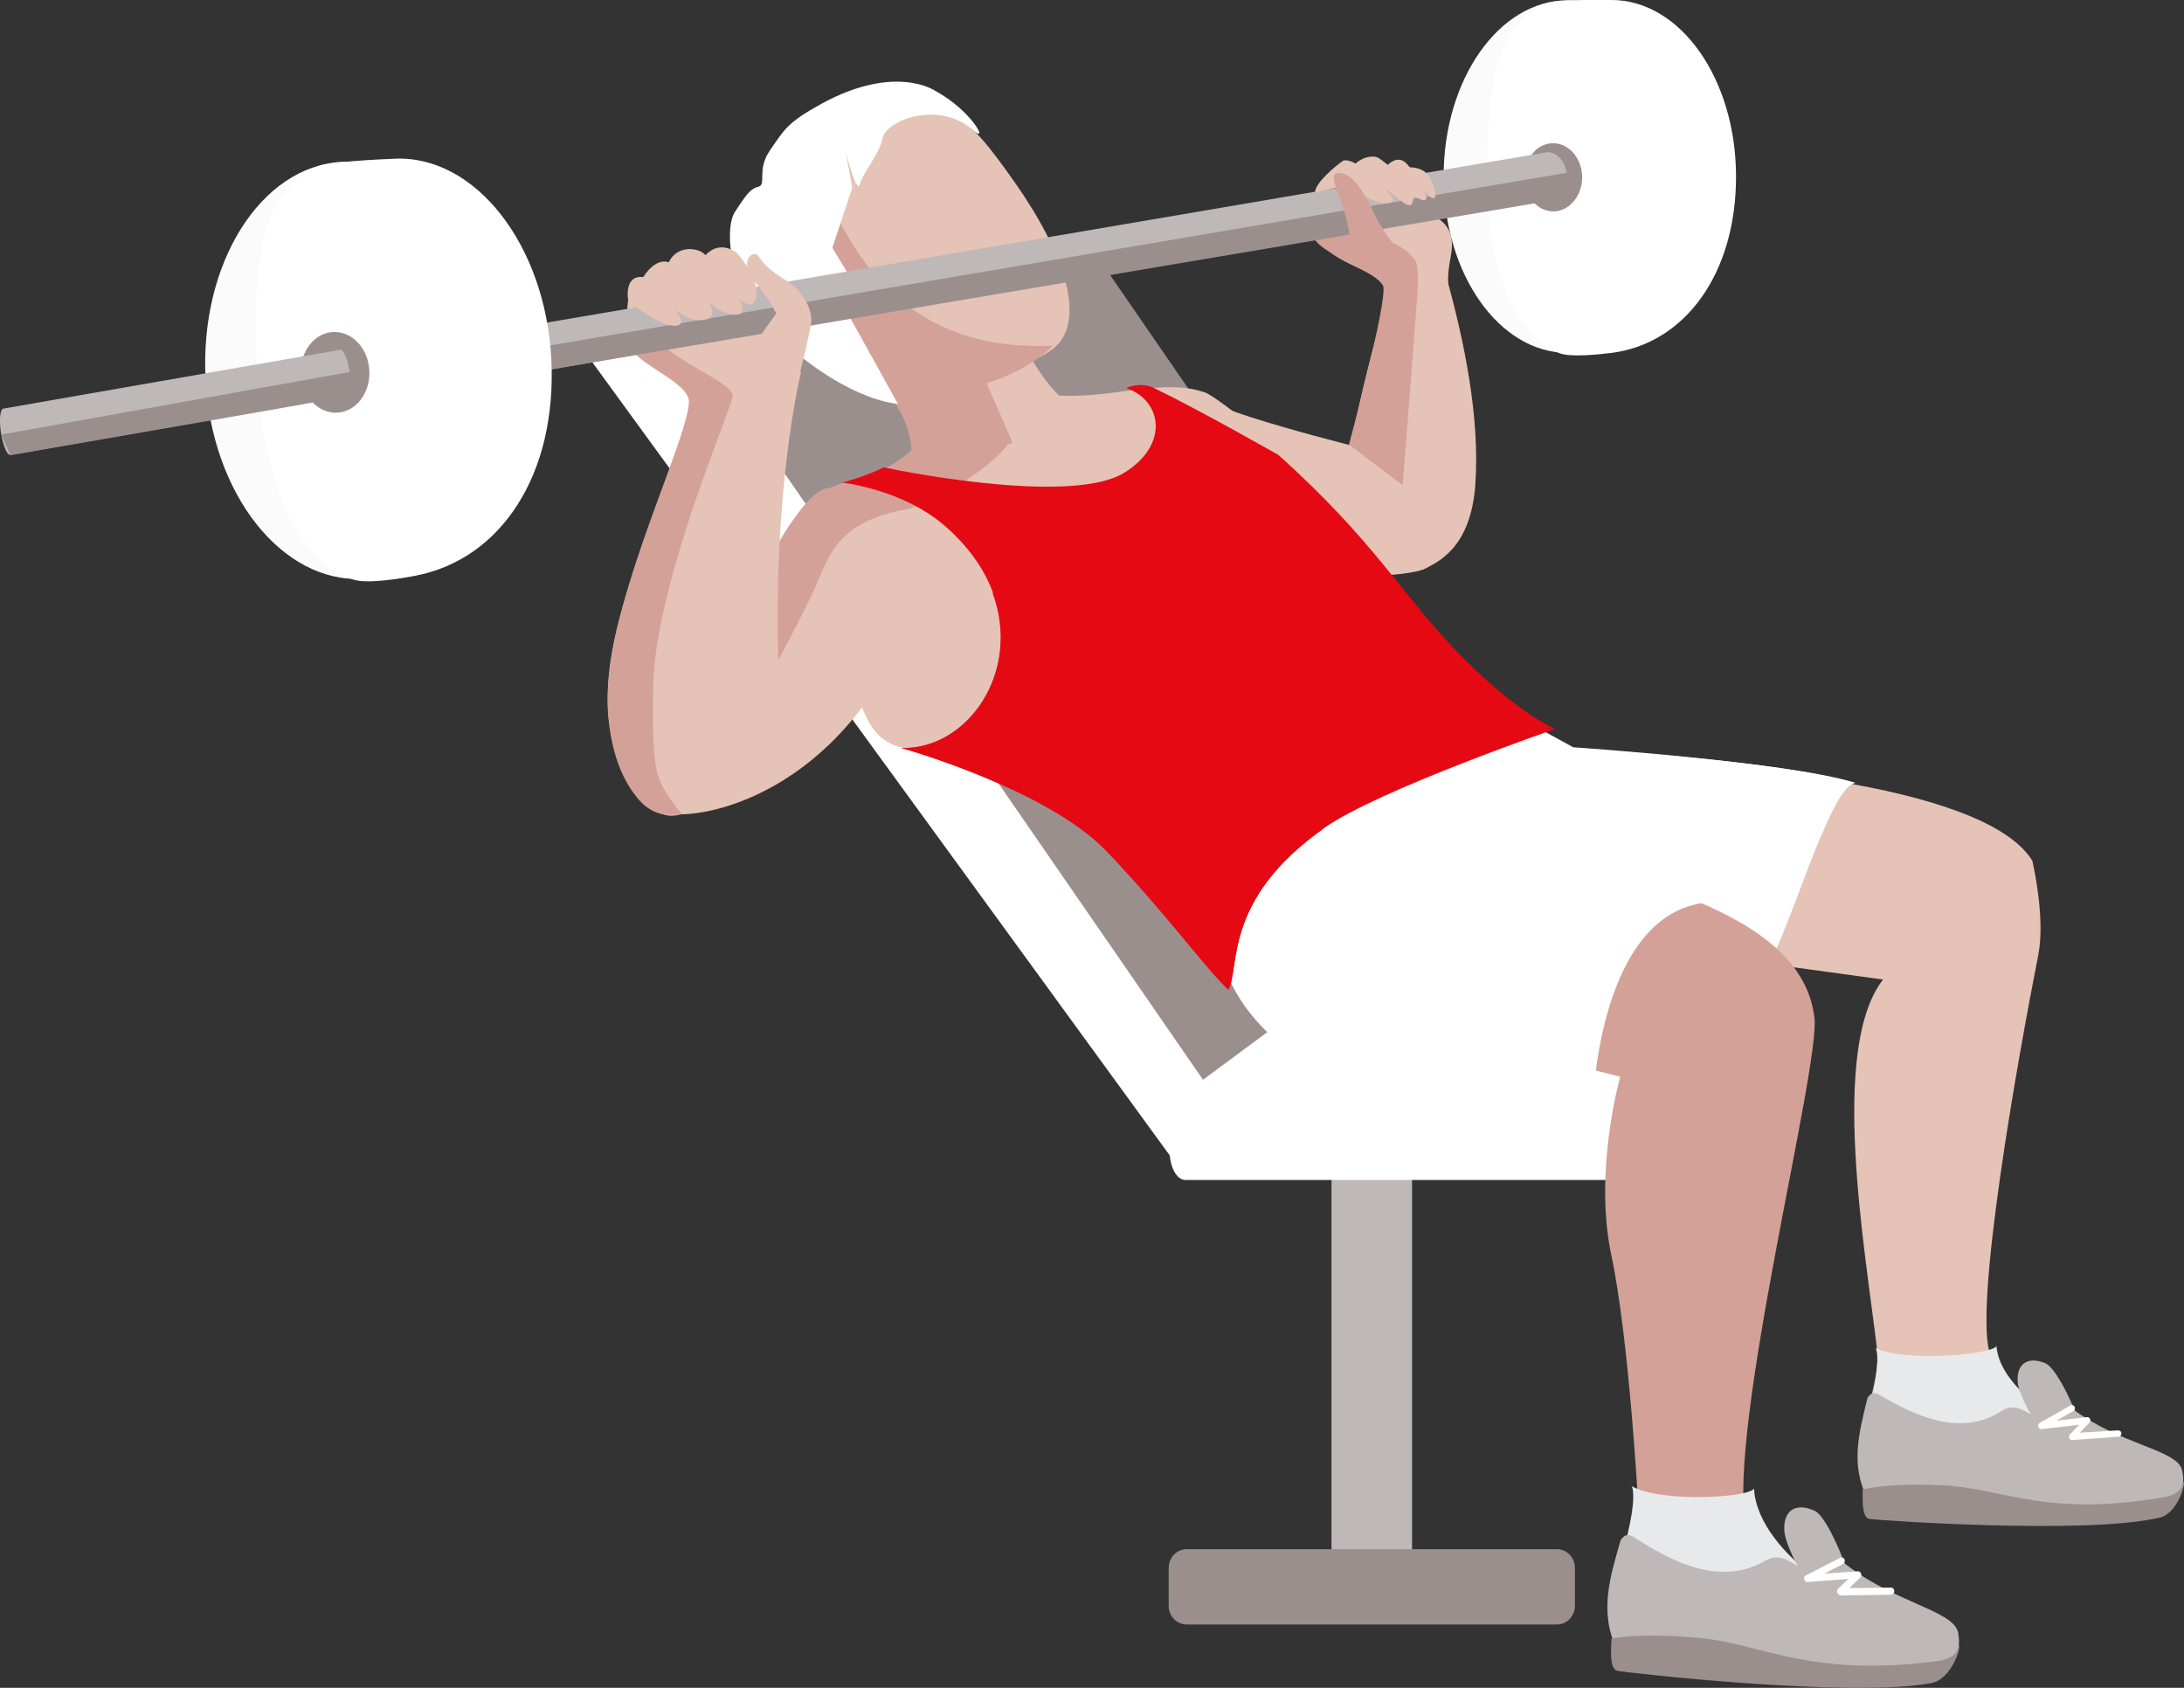 <svg width="44" height="34" viewBox="0 0 44 34" fill="none" xmlns="http://www.w3.org/2000/svg">
<rect x="0" y="0" width="44" height="34" fill="#333333" stroke="none"/>
<g clip-path="url(#clip0_141_1164)">
<path d="M28.448 22.632H26.825V32.278H28.448V22.632Z" fill="#BFB8B8"/>
<path d="M31.729 32.345C31.729 32.555 31.568 32.724 31.367 32.724H23.907C23.706 32.724 23.545 32.555 23.545 32.345V31.586C23.545 31.376 23.706 31.207 23.907 31.207H31.367C31.568 31.207 31.729 31.376 31.729 31.586V32.345Z" fill="#9B8F8E"/>
<path d="M35.532 23.186C35.532 23.509 35.391 23.77 35.215 23.77H23.882C23.706 23.77 23.564 23.509 23.564 23.186V20.567C23.564 20.244 23.706 19.983 23.882 19.983H35.215C35.391 19.983 35.532 20.244 35.532 20.567V23.186Z" fill="white"/>
<path d="M24.195 21.782C23.955 21.895 23.383 22.694 23.769 23.36L11.606 6.77C11.498 6.622 11.669 6.473 11.987 6.432L21.731 5.269C21.961 5.243 22.21 5.32 22.298 5.443L31.973 19.496C32.051 19.609 29.289 18.056 29.113 18.138L24.195 21.782Z" fill="#9B8F8E"/>
<path d="M13.88 6.745L24.42 22.017L23.789 23.581L11.714 6.996L13.88 6.745Z" fill="white"/>
<path d="M24.341 8.067C24.972 8.446 28.13 9.2 28.13 9.2C28.13 9.2 28.854 11.378 28.673 11.47C28.492 11.562 26.419 11.941 25.246 10.619C24.073 9.297 24.341 8.067 24.341 8.067Z" fill="#E5C3B7"/>
<path d="M34.975 3.557C34.975 5.52 33.943 6.919 32.467 7.109C32.218 7.139 31.626 7.206 31.401 7.109C30.37 6.668 29.964 5.161 29.964 3.557C29.964 1.958 30.076 0.523 31.108 0.082C31.338 -0.021 32.213 -3.54775e-05 32.467 -3.54775e-05C33.855 -3.54775e-05 34.975 1.594 34.975 3.557Z" fill="white"/>
<path opacity="0.98" d="M34.09 3.557C34.09 5.52 32.971 7.109 31.587 7.109C30.203 7.109 29.084 5.52 29.084 3.557C29.084 1.594 30.203 0.005 31.587 0.005C32.971 1.41645e-05 34.09 1.594 34.09 3.557Z" fill="white"/>
<path d="M32.765 3.572C32.765 4.582 32.188 5.402 31.475 5.402C30.761 5.402 30.184 4.582 30.184 3.572C30.184 2.563 30.761 1.743 31.475 1.743C32.188 1.743 32.765 2.563 32.765 3.572Z" fill="white"/>
<path d="M31.875 3.572C31.875 3.951 31.611 4.259 31.294 4.259C30.971 4.259 30.712 3.951 30.712 3.572C30.712 3.193 30.966 2.885 31.289 2.885C31.611 2.885 31.875 3.193 31.875 3.572Z" fill="#9B8F8E"/>
<path d="M29.201 5.879C29.079 5.31 29.426 4.951 29.128 4.541C28.967 4.315 28.258 4.039 28.077 4.039C27.896 4.039 27.207 3.849 26.845 4.039C26.483 4.228 26.214 4.608 26.757 5.048C27.3 5.489 28.018 5.458 27.96 6.181C27.911 6.683 29.201 5.879 29.201 5.879Z" fill="#E5C3B7"/>
<path d="M16.646 6.806C17.072 7.226 18.48 7.97 18.363 9.358C18.279 10.291 18.969 10.337 18.969 10.337L20.919 9.389C20.919 9.389 20.264 7.718 20.738 6.678C21.032 6.037 16.646 6.806 16.646 6.806Z" fill="#D3A197"/>
<path d="M26.263 9.415C26.263 9.415 24.552 8.005 24.283 7.908C23.447 7.611 22.45 8.021 21.364 7.97C21.398 8.087 20.484 7.088 20.597 6.504C20.636 6.309 20.67 6.201 20.245 6.104L19.198 6.176L20.401 8.918C19.497 9.266 18.416 9.03 18.416 9.03C17.8 9.666 17.14 9.574 16.661 9.891C16.451 9.907 16.236 10.091 15.903 10.578C15.302 11.46 14.598 13.182 14.598 13.182L13.518 16.395C14.251 16.472 16.011 16.047 17.365 14.253C17.575 14.74 17.834 15.237 18.988 15.073C20.103 14.914 26.947 13.084 26.947 13.084L26.263 9.415Z" fill="#E5C3B7"/>
<path d="M18.465 8.969C17.844 9.604 17.248 9.604 16.71 9.83C16.5 9.845 16.285 10.03 15.952 10.517C15.351 11.398 14.647 13.115 14.647 13.115L14.285 15.632C14.97 14.725 16.221 12.3 16.427 11.824C16.695 11.209 16.876 10.501 18.255 10.261C18.71 10.184 19.976 9.456 20.352 8.887C19.57 9.051 18.465 8.969 18.465 8.969Z" fill="#D3A197"/>
<path d="M15.625 9.046C15.625 9.046 16.182 7.693 16.182 7.027C16.182 6.365 15.424 5.689 15.062 5.402C14.701 5.12 12.74 5.448 12.647 6.109C12.559 6.77 13.161 7.498 13.698 7.688C14.104 7.831 14.016 8.585 13.992 8.861C13.982 8.948 13.953 9.046 13.909 9.138L15.625 9.046Z" fill="#E5C3B7"/>
<path d="M12.618 15.637C11.445 13.459 13.342 10.624 13.973 7.882C14.877 7.882 16.138 7.503 16.138 7.503C16.138 7.503 15.552 9.82 15.688 13.556C15.747 15.165 14.031 16.605 13.4 16.416C12.76 16.226 12.618 15.637 12.618 15.637Z" fill="#E5C3B7"/>
<path d="M13.249 6.837C13.698 7.36 14.803 7.713 14.759 7.995C14.715 8.277 13.205 11.757 13.161 13.787C13.141 14.786 13.161 15.063 13.219 15.473C13.283 15.898 13.733 16.39 13.733 16.39C13.733 16.39 13.263 16.544 12.892 16.134C12.638 15.847 12.344 15.365 12.256 14.453C12.066 12.398 13.806 9.046 13.879 8.118C13.914 7.693 12.814 7.36 12.662 6.934C12.525 6.555 13.249 6.837 13.249 6.837Z" fill="#D3A197"/>
<path d="M32.374 15.35C34.3 15.35 39.952 15.729 40.944 17.338C40.944 17.338 41.213 18.471 41.066 19.229C40.656 21.3 39.742 26.42 40.103 27.302C40.465 28.183 42.391 29.444 42.748 29.823C43.11 30.202 38.901 29.823 37.938 29.695C36.974 29.567 37.928 28.081 37.815 27.173C37.576 25.154 36.852 21.121 37.938 19.732L32.403 18.973L32.374 15.35Z" fill="#E5C3B7"/>
<path d="M37.786 27.153C38.343 27.445 40.167 27.286 40.221 27.112C40.274 27.753 40.959 28.275 41.453 28.624C41.946 28.972 37.561 29.106 37.561 29.106C37.561 29.106 37.722 28.142 37.747 28.014C37.889 27.286 37.786 27.153 37.786 27.153Z" fill="#E8E9EA"/>
<path d="M41.829 28.491C41.668 28.07 41.384 27.532 41.203 27.46C40.842 27.312 40.617 27.481 40.651 27.855C40.69 28.229 41.301 29.111 41.301 29.111L41.829 28.491Z" fill="#BFB8B8"/>
<path d="M37.84 28.086C37.688 28.004 37.62 28.173 37.62 28.173C37.458 28.844 37.268 29.516 37.629 30.197C38.27 30.617 43.56 30.284 43.56 30.284C43.56 30.284 44.102 30.218 43.961 29.613C43.863 29.198 42.704 29.106 41.746 28.373C41.105 29.044 40.822 28.096 40.323 28.424C39.389 29.039 38.294 28.337 37.84 28.086Z" fill="#BFB8B8"/>
<path d="M39.16 29.921C38.045 29.864 37.527 30.003 37.527 30.003C37.527 30.166 37.502 30.571 37.659 30.597C37.815 30.623 42.039 30.92 43.511 30.571C43.873 30.484 44.039 29.88 43.99 29.838C43.965 30.028 43.819 30.12 43.584 30.161C41.228 30.571 40.333 29.977 39.16 29.921Z" fill="#9B8F8E"/>
<path d="M41.687 28.967C41.678 28.942 41.682 28.916 41.702 28.895L41.888 28.701L41.13 28.788C41.101 28.793 41.071 28.772 41.062 28.742C41.052 28.711 41.066 28.68 41.091 28.665L41.712 28.311C41.741 28.296 41.78 28.306 41.795 28.337C41.81 28.367 41.8 28.409 41.77 28.424L41.428 28.619L42.044 28.547C42.069 28.542 42.093 28.557 42.108 28.583C42.118 28.608 42.113 28.634 42.098 28.654L41.903 28.86L42.675 28.813C42.709 28.813 42.739 28.839 42.739 28.875C42.739 28.911 42.714 28.942 42.68 28.942L41.751 29.008H41.746C41.722 29.008 41.697 28.993 41.687 28.967Z" fill="white"/>
<path d="M29.216 13.694L31.694 15.053C31.694 15.053 36.119 15.35 37.356 15.785C36.837 15.832 35.933 19.224 35.483 19.65C33.655 19.47 33.797 19.45 30.863 19.25L26.918 16.529L29.216 13.694Z" fill="white"/>
<path d="M37.385 15.77C35.899 15.319 31.709 15.078 31.709 15.078L31.695 15.068L31.494 15.355C31.494 15.355 35.503 16.016 36.691 16.836C36.94 16.236 37.185 15.785 37.385 15.77Z" fill="white"/>
<path d="M30.658 17.082C33.665 17.84 36.315 18.599 36.554 20.49C36.681 21.49 34.789 28.767 35.171 30.766C35.772 31.776 37.337 32.657 37.879 32.847C38.422 33.036 34.452 33.605 33.186 33.226C31.925 32.847 32.707 31.335 33.005 30.325C33.005 30.325 32.824 26.984 32.462 25.282C32.101 23.581 32.643 21.689 32.643 21.689L28.131 20.557L30.658 17.082Z" fill="#D3A197"/>
<path d="M32.873 29.936C33.46 30.279 35.273 30.166 35.337 29.982C35.371 30.679 35.987 31.335 36.51 31.735C37.033 32.135 32.55 32.037 32.55 32.037C32.55 32.037 32.765 31.002 32.8 30.863C32.98 30.084 32.873 29.936 32.873 29.936Z" fill="#E8E9EA"/>
<path d="M37.19 31.576C37.034 31.115 36.745 30.52 36.559 30.433C36.173 30.259 35.924 30.428 35.948 30.833C35.973 31.238 36.599 32.222 36.599 32.222L37.19 31.576Z" fill="#BFB8B8"/>
<path d="M32.893 30.951C32.731 30.853 32.648 31.033 32.648 31.033C32.443 31.75 32.208 32.468 32.575 33.226C33.25 33.713 38.984 33.595 38.984 33.595C38.984 33.595 39.576 33.549 39.449 32.888C39.361 32.432 38.114 32.283 37.107 31.448C36.383 32.145 36.124 31.11 35.567 31.438C34.526 32.053 33.372 31.243 32.893 30.951Z" fill="#BFB8B8"/>
<path d="M34.237 32.995C33.034 32.883 32.467 33.006 32.467 33.006C32.462 33.18 32.413 33.621 32.584 33.657C32.751 33.693 37.307 34.21 38.916 33.903C39.312 33.826 39.517 33.18 39.468 33.134C39.434 33.339 39.268 33.431 39.018 33.462C36.447 33.795 35.508 33.113 34.237 32.995Z" fill="#9B8F8E"/>
<path d="M37.014 32.083C37.004 32.058 37.009 32.027 37.029 32.006L37.239 31.806L36.418 31.868C36.383 31.868 36.354 31.848 36.349 31.817C36.339 31.786 36.354 31.75 36.383 31.735L37.073 31.381C37.107 31.366 37.146 31.376 37.161 31.412C37.175 31.448 37.161 31.489 37.131 31.504L36.755 31.699L37.425 31.653C37.454 31.648 37.478 31.668 37.493 31.694C37.503 31.719 37.498 31.755 37.478 31.776L37.258 31.991L38.094 31.981C38.134 31.981 38.163 32.011 38.163 32.053C38.163 32.093 38.134 32.124 38.094 32.124L37.083 32.14C37.053 32.129 37.024 32.114 37.014 32.083Z" fill="white"/>
<path d="M24.513 17.261C24.357 18.737 24.371 20.413 26.864 21.73L32.105 22.069C32.105 22.069 32.286 17.574 35.127 18.24C33.284 17.092 32.286 16.334 32.286 16.334L28.18 14.883L24.513 17.261Z" fill="white"/>
<path d="M29.744 16.39C30.918 16.862 34.149 18.015 34.374 18.153C34.374 18.153 33.846 18.184 33.308 18.655C31.323 17.666 29.744 16.39 29.744 16.39Z" fill="white"/>
<path d="M20.445 3.675C21.448 5.099 21.912 6.483 21.213 7.027C20.509 7.57 17.884 8.236 16.881 6.816C15.879 5.397 15.933 3.429 17.395 2.619C18.988 1.743 19.443 2.255 20.445 3.675Z" fill="#E5C3B7"/>
<path d="M16.979 7.129C17.893 8.426 20.293 7.893 21.213 6.965C19.922 7.011 17.668 6.806 16.524 3.526C16.524 3.526 16.725 3.654 16.275 4.141C16.216 4.782 16.456 6.396 16.979 7.129Z" fill="#D3A197"/>
<path d="M18.842 1.83C19.58 2.229 19.927 2.906 19.614 2.629C18.93 2.014 17.859 2.414 17.781 2.783C17.707 3.131 17.39 3.459 17.326 3.705C17.262 3.951 17.038 3.055 17.038 3.055L17.17 3.782L16.769 4.992L17.189 5.684L16.886 5.966L18.089 8.134C18.089 8.134 17.155 8.103 15.801 6.904C15.444 6.586 15.199 6.227 14.965 5.832C14.71 5.407 14.618 4.561 14.803 4.274C14.994 3.987 15.097 3.803 15.278 3.762C15.454 3.716 15.234 3.418 15.522 3.014C15.806 2.609 15.85 2.475 16.558 2.086C18.045 1.276 18.842 1.83 18.842 1.83Z" fill="white"/>
<path d="M31.563 3.48C31.524 3.224 31.338 3.039 31.147 3.07L6.918 7.196C6.727 7.226 6.605 7.462 6.644 7.718C6.683 7.975 6.869 8.159 7.06 8.128L31.289 4.008C31.48 3.972 31.602 3.736 31.563 3.48Z" fill="#BFB8B8"/>
<path d="M28.673 11.475C28.942 11.332 29.636 11.065 29.724 9.743C29.812 8.421 29.514 6.904 29.123 5.52C28.312 5.52 28.043 5.679 28.043 5.679C28.043 5.679 27.529 7.288 27.172 9.179C26.796 11.137 28.673 11.475 28.673 11.475Z" fill="#E5C3B7"/>
<path d="M27.412 4.602C27.744 4.823 28.223 4.838 28.512 5.248C28.624 5.412 28.526 6.242 28.497 6.683C28.468 7.124 28.258 9.774 28.258 9.774L27.177 8.954C27.177 8.954 27.959 6.068 27.866 5.755C27.788 5.484 26.478 5.084 26.454 4.73C26.429 4.469 27.412 4.602 27.412 4.602Z" fill="#D3A197"/>
<path d="M10.677 7.027L31.563 3.48C31.563 3.48 31.744 3.951 31.47 4.003C31.201 4.049 10.609 7.524 10.609 7.524L10.677 7.027Z" fill="#9B8F8E"/>
<path d="M26.493 3.875C26.493 3.685 26.913 3.336 27.05 3.244C27.187 3.152 27.681 3.506 27.818 3.695C27.954 3.885 28.233 4.08 27.93 4.095C27.632 4.11 27.172 3.731 27.172 3.731L26.493 3.875Z" fill="#E5C3B7"/>
<path d="M27.299 3.306C27.422 3.178 27.646 3.116 27.764 3.178C27.886 3.239 28.517 3.777 28.487 3.936C28.458 4.095 28.458 4.218 28.248 4.064C28.033 3.905 27.299 3.306 27.299 3.306Z" fill="#E5C3B7"/>
<path d="M27.955 3.326C28.013 3.265 28.145 3.167 28.282 3.249C28.419 3.326 28.815 3.977 28.722 4.023C28.634 4.069 28.439 3.91 28.439 3.91L27.955 3.326Z" fill="#E5C3B7"/>
<path d="M28.311 3.372C28.522 3.357 28.707 3.408 28.796 3.567C28.884 3.726 28.981 3.977 28.874 3.992C28.771 4.003 28.311 3.372 28.311 3.372Z" fill="#E5C3B7"/>
<path d="M27.201 4.792C27.079 3.941 26.683 3.485 26.981 3.485C27.28 3.485 27.529 3.972 27.71 4.351C27.891 4.731 28.311 5.212 28.311 5.212L27.201 4.792Z" fill="#D3A197"/>
<path d="M15.953 7.759C16.065 7.877 16.28 6.837 16.334 6.555C16.388 6.273 16.221 5.966 15.972 5.75C15.801 5.602 15.473 5.468 15.297 5.181C15.165 4.971 14.867 5.299 15.209 5.679C15.459 5.955 15.64 6.314 15.64 6.314L15.312 6.77C15.317 6.765 15.698 7.493 15.953 7.759Z" fill="#E5C3B7"/>
<path d="M14.857 5.105C15.126 5.438 15.277 5.704 15.233 5.986C15.19 6.268 14.901 6.16 14.539 5.545C14.989 6.063 15.126 6.381 14.749 6.335C14.3 6.278 13.997 5.689 13.997 5.689C13.997 5.689 14.598 6.335 14.236 6.432C13.747 6.56 13.317 5.93 13.317 5.93C13.317 5.93 13.948 6.514 13.635 6.56C13.317 6.606 12.657 6.063 12.657 6.063C12.657 6.063 12.554 5.535 12.96 5.581C13.141 5.299 13.337 5.233 13.473 5.284C13.654 4.905 14.119 5.002 14.212 5.141C14.525 4.807 14.857 5.105 14.857 5.105Z" fill="#E5C3B7"/>
<path d="M11.107 7.232C11.225 9.553 10.095 11.27 8.365 11.598C8.071 11.655 7.377 11.772 7.103 11.67C5.857 11.219 5.285 9.466 5.187 7.565C5.089 5.674 5.138 3.972 6.326 3.383C6.595 3.249 7.631 3.213 7.934 3.198C9.562 3.111 10.985 4.915 11.107 7.232Z" fill="white"/>
<path opacity="0.98" d="M10.061 7.293C10.183 9.615 8.951 11.567 7.318 11.66C5.681 11.752 4.258 9.948 4.141 7.626C4.023 5.305 5.25 3.352 6.883 3.26C8.516 3.167 9.939 4.971 10.061 7.293Z" fill="white"/>
<path d="M8.496 7.406C8.56 8.6 7.924 9.61 7.084 9.656C6.243 9.702 5.509 8.774 5.446 7.58C5.382 6.386 6.018 5.376 6.859 5.33C7.7 5.279 8.433 6.212 8.496 7.406Z" fill="white"/>
<path d="M7.441 7.462C7.465 7.913 7.177 8.292 6.795 8.313C6.414 8.333 6.086 7.99 6.062 7.539C6.038 7.088 6.326 6.709 6.707 6.688C7.089 6.668 7.416 7.011 7.441 7.462Z" fill="#9B8F8E"/>
<path d="M7.045 7.493C7.006 7.237 6.918 7.037 6.854 7.047L0.068 8.231C-0 8.241 -0.02 8.462 0.019 8.718C0.059 8.974 0.142 9.174 0.21 9.164L6.996 7.975C7.064 7.964 7.084 7.749 7.045 7.493Z" fill="#BFB8B8"/>
<path d="M0.024 8.754L7.045 7.493C7.045 7.493 7.245 7.918 6.996 7.98C6.752 8.041 0.21 9.169 0.21 9.169L0.024 8.754Z" fill="#9B8F8E"/>
<path d="M22.689 7.816C23.413 8.067 23.559 8.954 22.66 9.517C21.643 10.158 18.407 9.543 17.805 9.415C17.424 9.605 16.969 9.722 16.969 9.722C16.969 9.722 18.192 9.856 19.042 10.599C21.208 12.49 19.878 15.114 18.162 15.068C18.162 15.068 21.096 15.888 22.298 17.149C23.501 18.41 24.254 19.465 24.747 19.937C24.987 19.496 24.625 18.117 26.688 16.672C27.769 15.914 31.333 14.684 31.333 14.684C31.333 14.684 30.531 14.361 29.304 13.074C28.224 11.942 27.651 10.865 25.755 9.164C25.755 9.164 24.136 8.241 23.227 7.806C22.963 7.688 22.689 7.816 22.689 7.816Z" fill="#E50914"/>
<path d="M18.162 15.068C18.162 15.068 21.095 15.888 22.298 17.149C23.501 18.409 24.254 19.465 24.747 19.937C24.987 19.501 24.635 18.138 26.639 16.708C24.503 14.371 21.452 12.828 19.995 11.941C20.587 13.53 19.497 15.104 18.162 15.068Z" fill="#E50914"/>
</g>
<defs>
<clipPath id="clip0_141_1164">
<rect width="44" height="34" fill="white"/>
</clipPath>
</defs>
</svg>
